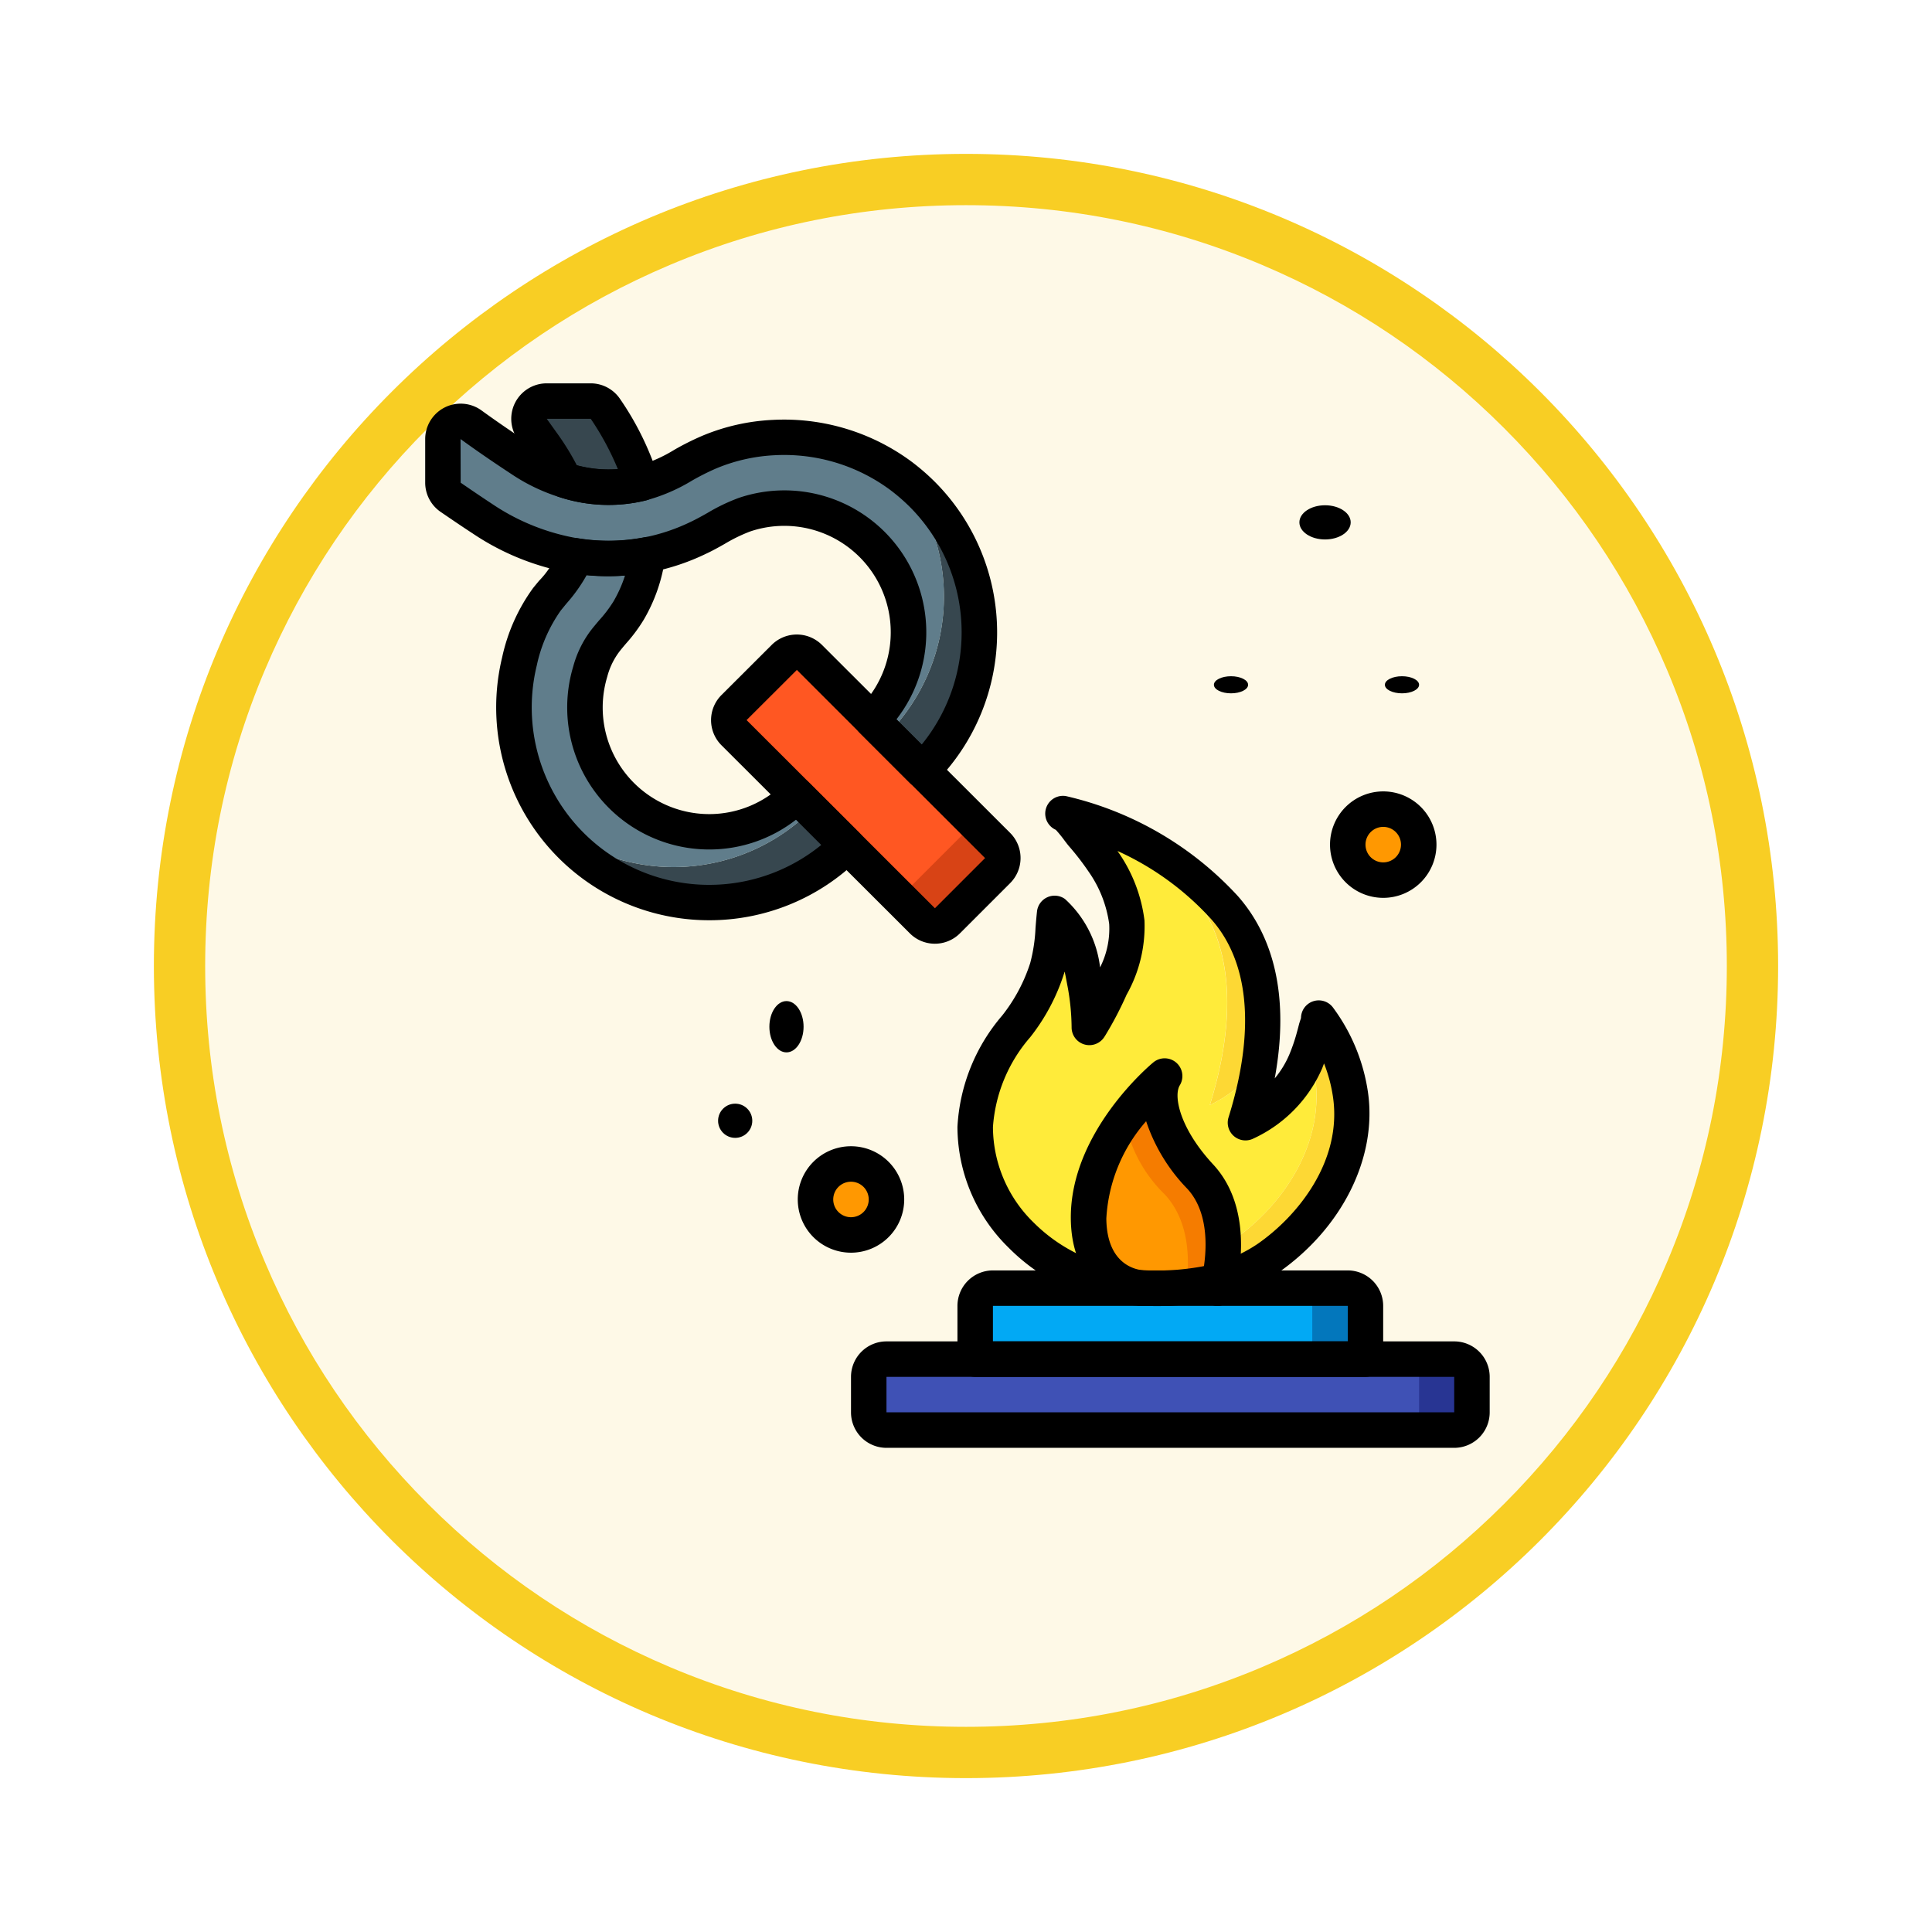 <svg xmlns="http://www.w3.org/2000/svg" xmlns:xlink="http://www.w3.org/1999/xlink" width="113" height="113" viewBox="0 0 113 113">
  <defs>
    <filter id="Trazado_982547" x="0" y="0" width="113" height="113" filterUnits="userSpaceOnUse">
      <feOffset dy="3" input="SourceAlpha"/>
      <feGaussianBlur stdDeviation="3" result="blur"/>
      <feFlood flood-opacity="0.161"/>
      <feComposite operator="in" in2="blur"/>
      <feComposite in="SourceGraphic"/>
    </filter>
  </defs>
  <g id="Grupo_1210618" data-name="Grupo 1210618" transform="translate(-1138 -844.448)">
    <g id="Grupo_1210489" data-name="Grupo 1210489" transform="translate(0 -14857.543)">
      <g id="Grupo_1210150" data-name="Grupo 1210150" transform="translate(26 13379.992)">
        <g id="Grupo_1209055" data-name="Grupo 1209055" transform="translate(0 1091.783)">
          <g id="Grupo_1209049" data-name="Grupo 1209049">
            <g id="Grupo_1208493" data-name="Grupo 1208493" transform="translate(0 -4397.209)">
              <g id="Grupo_1202104" data-name="Grupo 1202104" transform="translate(0 -1149.226)">
                <g id="Grupo_1201923" data-name="Grupo 1201923" transform="translate(-4174.49 4856.378)">
                  <g id="Grupo_1176928" data-name="Grupo 1176928" transform="translate(5295.49 1926.273)">
                    <g id="Grupo_1172322" data-name="Grupo 1172322" transform="translate(0 0)">
                      <g id="Grupo_1164700" data-name="Grupo 1164700">
                        <g id="Grupo_1160931" data-name="Grupo 1160931">
                          <g id="Grupo_1160749" data-name="Grupo 1160749">
                            <g id="Grupo_1158891" data-name="Grupo 1158891">
                              <g id="Grupo_1157406" data-name="Grupo 1157406">
                                <g id="Grupo_1155793" data-name="Grupo 1155793">
                                  <g id="Grupo_1154704" data-name="Grupo 1154704">
                                    <g id="Grupo_1150790" data-name="Grupo 1150790">
                                      <g id="Grupo_1154214" data-name="Grupo 1154214">
                                        <g id="Grupo_1152583" data-name="Grupo 1152583">
                                          <g id="Grupo_1146973" data-name="Grupo 1146973">
                                            <g id="Grupo_1146954" data-name="Grupo 1146954">
                                              <g transform="matrix(1, 0, 0, 1, -9, -6)" filter="url(#Trazado_982547)">
                                                <g id="Trazado_982547-2" data-name="Trazado 982547" transform="translate(9 6)" fill="#fef9e7">
                                                  <path d="M 47.5 93.5 C 41.289 93.5 35.265 92.284 29.595 89.886 C 24.118 87.569 19.198 84.252 14.973 80.027 C 10.748 75.802 7.431 70.882 5.114 65.405 C 2.716 59.735 1.5 53.711 1.5 47.5 C 1.5 41.289 2.716 35.265 5.114 29.595 C 7.431 24.118 10.748 19.198 14.973 14.973 C 19.198 10.748 24.118 7.431 29.595 5.114 C 35.265 2.716 41.289 1.5 47.5 1.5 C 53.711 1.5 59.735 2.716 65.405 5.114 C 70.882 7.431 75.802 10.748 80.027 14.973 C 84.252 19.198 87.569 24.118 89.886 29.595 C 92.284 35.265 93.5 41.289 93.5 47.5 C 93.5 53.711 92.284 59.735 89.886 65.405 C 87.569 70.882 84.252 75.802 80.027 80.027 C 75.802 84.252 70.882 87.569 65.405 89.886 C 59.735 92.284 53.711 93.5 47.5 93.5 Z" stroke="none"/>
                                                  <path d="M 47.5 3 C 41.491 3 35.664 4.176 30.18 6.496 C 24.881 8.737 20.122 11.946 16.034 16.034 C 11.946 20.121 8.737 24.881 6.496 30.179 C 4.176 35.664 3 41.491 3 47.5 C 3 53.509 4.176 59.336 6.496 64.82 C 8.737 70.119 11.946 74.878 16.034 78.966 C 20.122 83.054 24.881 86.263 30.18 88.504 C 35.664 90.824 41.491 92 47.5 92 C 53.509 92 59.336 90.824 64.821 88.504 C 70.119 86.263 74.878 83.054 78.966 78.966 C 83.054 74.878 86.263 70.119 88.504 64.82 C 90.824 59.336 92 53.509 92 47.5 C 92 41.491 90.824 35.664 88.504 30.179 C 86.263 24.881 83.054 20.121 78.966 16.034 C 74.878 11.946 70.119 8.737 64.821 6.496 C 59.336 4.176 53.509 3 47.5 3 M 47.5 0 C 73.734 0 95 21.266 95 47.5 C 95 73.733 73.734 95 47.5 95 C 21.266 95 7.62939453125e-06 73.733 7.62939453125e-06 47.5 C 7.62939453125e-06 21.266 21.266 0 47.5 0 Z" stroke="none" fill="#f8ce24"/>
                                                </g>
                                              </g>
                                            </g>
                                          </g>
                                        </g>
                                      </g>
                                    </g>
                                  </g>
                                </g>
                              </g>
                            </g>
                          </g>
                        </g>
                      </g>
                    </g>
                  </g>
                </g>
              </g>
            </g>
          </g>
        </g>
      </g>
    </g>
    <g id="Page-1" transform="translate(1162.869 866.869)">
      <g id="_022---Furnace" data-name="022---Furnace" transform="translate(0 0)">
        <path id="Shape" d="M53.829,52.038v4.151H31V52.038A1.038,1.038,0,0,1,32.038,51H52.791A1.038,1.038,0,0,1,53.829,52.038Z" transform="translate(1.168 1.922)" fill="#0377bc"/>
        <path id="Shape-2" data-name="Shape" d="M50.716,52.038v4.151H31V52.038A1.038,1.038,0,0,1,32.038,51H49.678A1.038,1.038,0,0,1,50.716,52.038Z" transform="translate(1.168 1.922)" fill="#02a9f4"/>
        <path id="Shape-3" data-name="Shape" d="M10.316,1.456A16.119,16.119,0,0,1,12.439,5.8c-.58.14-1,1.993-1.732,1.989-.783,0-1.884-1.88-2.792-2.179a13.3,13.3,0,0,0-1.3-2.179q-.293-.415-.573-.8A1.038,1.038,0,0,1,6.889,1H9.451A1.047,1.047,0,0,1,10.316,1.456Z" transform="translate(0.221 0.038)" fill="#37474f"/>
        <path id="Shape-4" data-name="Shape" d="M24.4,26.153a11.43,11.43,0,0,1-16.146,0,9.159,9.159,0,0,1-.934-1.079,11.432,11.432,0,0,0,15-1l-.073-.768,1.9.218Z" transform="translate(0.276 0.879)" fill="#37474f"/>
        <rect id="Rectangle-path" width="35" height="4" rx="1" transform="translate(26.131 57.131)" fill="#283593"/>
        <rect id="Rectangle-path-2" data-name="Rectangle-path" width="32" height="4" rx="1" transform="translate(26.131 57.131)" fill="#3f51b5"/>
        <path id="Shape-5" data-name="Shape" d="M38.91,25.22a17.848,17.848,0,0,1,6.382,4.5,9.215,9.215,0,0,1,.571.726,11.486,11.486,0,0,1,1.453,8.405,7.437,7.437,0,0,1-2.885,2.407c1.173-3.756,1.743-8.426-.643-11.85a9.216,9.216,0,0,0-.571-.726A16.773,16.773,0,0,0,38.91,25.22Z" transform="translate(1.466 0.95)" fill="#fdd834"/>
        <path id="Shape-6" data-name="Shape" d="M47.908,49.872a9.7,9.7,0,0,1-3.206,1.38,16.238,16.238,0,0,1-3.819.322A10.362,10.362,0,0,1,35.3,49.893a10.138,10.138,0,0,0,3.507.643,16.238,16.238,0,0,0,3.819-.322,9.7,9.7,0,0,0,3.206-1.38c3.082-2.117,5.448-5.77,4.888-9.619a10.1,10.1,0,0,0-.332-1.474c.083-.228.156-.467.228-.706.062-.218.125-.425.176-.643a2.547,2.547,0,0,0,.145-.623A10.011,10.011,0,0,1,52.8,40.253C53.356,44.1,50.99,47.755,47.908,49.872Z" transform="translate(1.33 1.348)" fill="#fdd834"/>
        <path id="Shape-7" data-name="Shape" d="M45.995,49.269a9.7,9.7,0,0,1-3.206,1.38,16.238,16.238,0,0,1-3.819.322,10.138,10.138,0,0,1-3.507-.643A9.207,9.207,0,0,1,31,42.576,10.076,10.076,0,0,1,33.4,36.7,10.643,10.643,0,0,0,35.2,33.3c.042-.125.073-.239.1-.363a23.617,23.617,0,0,0,.332-2.843,4.752,4.752,0,0,1,1.474,2.677c.135.508.239,1.007.311,1.432a14.211,14.211,0,0,1,.249,2.563.217.217,0,0,0,.042-.062,19.1,19.1,0,0,0,1.193-2.283,7.037,7.037,0,0,0,.955-3.808,7.79,7.79,0,0,0-1.37-3.528,16.7,16.7,0,0,0-1.224-1.6c-.218-.259-.83-1.173-1.152-1.235a16.882,16.882,0,0,1,3.092,1.007,16.773,16.773,0,0,1,4.306,3.466,9.214,9.214,0,0,1,.571.726c2.387,3.424,1.816,8.094.643,11.85a7.437,7.437,0,0,0,2.885-2.407,22.543,22.543,0,0,1-.809,3.445,7.082,7.082,0,0,0,3.539-3.6c.073-.187.145-.374.208-.56a10.1,10.1,0,0,1,.332,1.474C51.442,43.5,49.077,47.152,45.995,49.269Z" transform="translate(1.168 0.914)" fill="#ffeb3a"/>
        <path id="Shape-8" data-name="Shape" d="M44.934,51.45H40.721s-3.289,0-3.331-4.068a9.889,9.889,0,0,1,2.117-5.77,15.321,15.321,0,0,1,2.324-2.563c-.674,1.131-.145,3.466,2.086,5.873C46.169,47.341,44.934,51.45,44.934,51.45Z" transform="translate(1.409 1.472)" fill="#f57c00"/>
        <path id="Shape-9" data-name="Shape" d="M43.087,51.357H40.721s-3.289,0-3.331-4.068a9.889,9.889,0,0,1,2.117-5.77,8.156,8.156,0,0,0,2.335,4.348C43.388,47.528,43.294,49.977,43.087,51.357Z" transform="translate(1.409 1.565)" fill="#ff9801"/>
        <path id="Shape-10" data-name="Shape" d="M28.125,22.431l-2.771-.218-.114-1.92.809.062A11.436,11.436,0,0,0,27.025,5.32a12.2,12.2,0,0,1,1.1.965A11.43,11.43,0,0,1,28.125,22.431Z" transform="translate(0.951 0.201)" fill="#37474f"/>
        <path id="Shape-11" data-name="Shape" d="M22.412,24.592a11.432,11.432,0,0,1-15,1A11.264,11.264,0,0,1,5.041,19.56a11.448,11.448,0,0,1,.28-3.663A9.63,9.63,0,0,1,6.93,12.265,7.648,7.648,0,0,0,8.59,9.722c.021,0,.052.01.073.01a10.227,10.227,0,0,0,1.453.135c.135.01.259.01.384.01a11.564,11.564,0,0,0,2.231-.208.287.287,0,0,0,.093-.01c-.01.1-.021.208-.042.311a8.745,8.745,0,0,1-1.069,2.947,15.171,15.171,0,0,1-1.38,1.785,5.25,5.25,0,0,0-.872,1.8,7.16,7.16,0,0,0,.882,6.091l.01.01a7.455,7.455,0,0,0,.924,1.131,7.252,7.252,0,0,0,10.273,0l.789.093Z" transform="translate(0.188 0.364)" fill="#607d8b"/>
        <path id="Shape-12" data-name="Shape" d="M26.963,20.476l-.809-.062-.052-.8a7.252,7.252,0,0,0,0-10.273,7.336,7.336,0,0,0-1.131-.924l-.01-.01A7.292,7.292,0,0,0,18.63,7.6a28.688,28.688,0,0,0-2.708,1.359,12.311,12.311,0,0,1-2.947.986.287.287,0,0,1-.093.01,11.564,11.564,0,0,1-2.231.208c-.125,0-.249,0-.384-.01a10.227,10.227,0,0,1-1.453-.135c-.021,0-.052-.01-.073-.01a12.942,12.942,0,0,1-2.75-.768,14.467,14.467,0,0,1-2.677-1.4C2.65,7.4,2.027,6.975,1.446,6.581A1.053,1.053,0,0,1,1,5.72V3.178a1.038,1.038,0,0,1,1.64-.841C3.5,2.96,4.487,3.644,5.6,4.371a9.79,9.79,0,0,0,2.5,1.2,8.241,8.241,0,0,0,4.524.187c1.463-.342,2.573-1.256,3.933-1.816a11.179,11.179,0,0,1,3.808-.861,11.5,11.5,0,0,1,7.43,2.241,1.1,1.1,0,0,1,.125.1s.021,0,.021.01A11.436,11.436,0,0,1,26.963,20.476Z" transform="translate(0.038 0.081)" fill="#607d8b"/>
        <path id="Shape-13" data-name="Shape" d="M32.831,27.934,29.9,30.86a1.046,1.046,0,0,1-1.474,0l-9.412-9.412-1.64-1.629a1.045,1.045,0,0,1,.042-1.432l2.937-2.926a1.046,1.046,0,0,1,1.474,0l4.524,4.524,6.475,6.475A1.046,1.046,0,0,1,32.831,27.934Z" transform="translate(0.645 0.571)" fill="#d84315"/>
        <path id="Shape-14" data-name="Shape" d="M30.755,25.859l-2.926,2.926a1.046,1.046,0,0,1-1.474,0l-7.336-7.336-1.64-1.629a1.045,1.045,0,0,1,.042-1.432l2.937-2.926a1.046,1.046,0,0,1,1.474,0l4.524,4.524,4.4,4.4A1.046,1.046,0,0,1,30.755,25.859Z" transform="translate(0.645 0.571)" fill="#ff5722"/>
        <ellipse id="Oval" cx="2.5" cy="2" rx="2.5" ry="2" transform="translate(22.131 45.131)" fill="#ff9801"/>
        <circle id="Oval-2" data-name="Oval" cx="2" cy="2" r="2" transform="translate(54.131 25.131)" fill="#ff9801"/>
        <path id="Shape-15" data-name="Shape" d="M59.281,60.226H26.075A2.075,2.075,0,0,1,24,58.151V56.075A2.075,2.075,0,0,1,26.075,54H59.281a2.075,2.075,0,0,1,2.075,2.075v2.075A2.075,2.075,0,0,1,59.281,60.226ZM26.075,56.075v2.075H59.281V56.075Z" transform="translate(0.905 2.035)"/>
        <path id="Shape-16" data-name="Shape" d="M53.867,56.226H31.038A1.038,1.038,0,0,1,30,55.188V52.075A2.075,2.075,0,0,1,32.075,50H52.829A2.075,2.075,0,0,1,54.9,52.075v3.113A1.038,1.038,0,0,1,53.867,56.226ZM32.075,54.151H52.829V52.075H32.075Z" transform="translate(1.131 1.884)"/>
        <path id="Shape-17" data-name="Shape" d="M41.088,53.084a11.529,11.529,0,0,1-8.114-3.424A9.9,9.9,0,0,1,30,42.608a10.885,10.885,0,0,1,2.61-6.5,9.742,9.742,0,0,0,1.645-3.076,9.551,9.551,0,0,0,.311-2.059c.025-.318.051-.638.087-.963a1.038,1.038,0,0,1,1.636-.726,6.417,6.417,0,0,1,2.053,4,5.019,5.019,0,0,0,.533-2.536,6.967,6.967,0,0,0-1.2-3.058A15.471,15.471,0,0,0,36.526,26.2c-.062-.072-.15-.187-.253-.322a7.349,7.349,0,0,0-.519-.639,1.038,1.038,0,0,1,.6-1.972A19.612,19.612,0,0,1,46.4,29.113a9.276,9.276,0,0,1,.646.822c2.058,2.955,2.1,6.641,1.511,9.842a5.529,5.529,0,0,0,.859-1.408,10.415,10.415,0,0,0,.4-1.149c.059-.208.112-.407.163-.611.009-.035.029-.1.056-.184.017-.053.042-.122.059-.185a1.038,1.038,0,0,1,1.868-.612,10.955,10.955,0,0,1,2.046,4.945c.561,3.848-1.529,8.016-5.325,10.621a10.646,10.646,0,0,1-3.536,1.537A16.765,16.765,0,0,1,41.088,53.084ZM36.269,33.529c-.011.036-.022.075-.033.111a11.782,11.782,0,0,1-1.981,3.729,8.943,8.943,0,0,0-2.179,5.255A7.831,7.831,0,0,0,34.448,48.2a9.57,9.57,0,0,0,6.64,2.808,14.848,14.848,0,0,0,3.573-.3,8.6,8.6,0,0,0,2.86-1.227c2.387-1.641,4.989-4.877,4.444-8.613a8.757,8.757,0,0,0-.524-1.966c-.034.09-.07.177-.1.265a8.07,8.07,0,0,1-4.03,4.127,1.038,1.038,0,0,1-1.453-1.245c1.006-3.217,1.734-7.725-.505-10.939a7.176,7.176,0,0,0-.5-.634,16.655,16.655,0,0,0-5.492-4l.035.052a8.9,8.9,0,0,1,1.543,4.011,8.163,8.163,0,0,1-1.047,4.345,20.553,20.553,0,0,1-1.257,2.4c-.006.009-.051.08-.058.089a1.038,1.038,0,0,1-1.9-.581,13.6,13.6,0,0,0-.235-2.387C36.4,34.2,36.349,33.886,36.269,33.529Z" transform="translate(1.131 0.876)"/>
        <path id="Shape-18" data-name="Shape" d="M44.976,52.526a1.038,1.038,0,0,1-1-1.334c.02-.068,1.02-3.586-.781-5.526a10.351,10.351,0,0,1-2.4-3.943,9.4,9.4,0,0,0-2.328,5.694c.031,2.949,2.06,3.034,2.29,3.034a1.038,1.038,0,0,1,0,2.075c-1.492,0-4.324-1.064-4.367-5.091-.054-5.064,4.63-8.992,4.83-9.156a1.038,1.038,0,0,1,1.544,1.343c-.377.613-.018,2.509,1.952,4.631,2.622,2.824,1.307,7.343,1.245,7.533A1.038,1.038,0,0,1,44.976,52.526Z" transform="translate(1.372 1.434)"/>
        <path id="Shape-19" data-name="Shape" d="M29.076,23.626a1.038,1.038,0,0,1-.734-.3l-2.937-2.937a1.038,1.038,0,0,1,0-1.467,6.226,6.226,0,0,0-6.4-10.3,9.308,9.308,0,0,0-1.489.726c-.368.208-.737.415-1.119.59A13.18,13.18,0,0,1,13.2,11a13.225,13.225,0,0,1-4.6.063A14.853,14.853,0,0,1,2.782,8.74c-.673-.439-1.3-.868-1.89-1.271A2.075,2.075,0,0,1,0,5.768V3.22A2.075,2.075,0,0,1,3.285,1.535c.916.664,1.9,1.339,2.918,2A8.781,8.781,0,0,0,8.445,4.626a7.189,7.189,0,0,0,3.971.168,8.556,8.556,0,0,0,2.16-.953A15.638,15.638,0,0,1,16.2,3.028a12.121,12.121,0,0,1,4.151-.934,12.529,12.529,0,0,1,8.1,2.447,12.956,12.956,0,0,1,1.358,1.177,12.469,12.469,0,0,1,0,17.614A1.038,1.038,0,0,1,29.076,23.626Zm-1.514-4.019,1.478,1.478a10.393,10.393,0,0,0-.7-13.905A11.106,11.106,0,0,0,27.2,6.193a10.418,10.418,0,0,0-6.745-2.032A10.113,10.113,0,0,0,17,4.943a14.141,14.141,0,0,0-1.415.715A10.316,10.316,0,0,1,12.9,6.806,9.206,9.206,0,0,1,7.812,6.6a10.838,10.838,0,0,1-2.75-1.324C4.02,4.592,3.009,3.9,2.068,3.216l.007,2.552c.57.392,1.185.811,1.845,1.245A12.826,12.826,0,0,0,8.943,9.025a11.049,11.049,0,0,0,3.878-.057,11.132,11.132,0,0,0,2.7-.906c.334-.157.656-.337.979-.519a11.049,11.049,0,0,1,1.832-.882,8.3,8.3,0,0,1,9.233,12.946Z" transform="translate(0 0.043)"/>
        <path id="Shape-20" data-name="Shape" d="M29.206,32.242a2.068,2.068,0,0,1-1.467-.607l-11.016-11a2.075,2.075,0,0,1,0-2.939l2.939-2.934a2.082,2.082,0,0,1,2.934,0l11.011,11a2.075,2.075,0,0,1,0,2.935l-2.933,2.933A2.068,2.068,0,0,1,29.206,32.242ZM21.131,16.228l-2.94,2.934L29.206,30.167l2.934-2.934Z" transform="translate(0.607 0.534)"/>
        <path id="Shape-21" data-name="Shape" d="M10.543,7.112a9.375,9.375,0,0,1-2.911-.471,1.038,1.038,0,0,1-.623-.552,12.218,12.218,0,0,0-1.2-2.006l-.571-.8A2.075,2.075,0,0,1,6.927,0H9.488a2.075,2.075,0,0,1,1.726.913,17.172,17.172,0,0,1,2.257,4.63,1.038,1.038,0,0,1-.75,1.307A9.22,9.22,0,0,1,10.543,7.112ZM8.685,4.79a7.138,7.138,0,0,0,2.4.225A16.233,16.233,0,0,0,9.5,2.075H6.927l.573.8A15.078,15.078,0,0,1,8.685,4.79Z" transform="translate(0.183 0)"/>
        <path id="Shape-22" data-name="Shape" d="M16.452,31.077a12.452,12.452,0,0,1-12.1-15.388,10.755,10.755,0,0,1,1.8-4.032c.116-.146.236-.288.355-.433A5.17,5.17,0,0,0,7.632,9.479,1.038,1.038,0,0,1,8.8,8.737a11.087,11.087,0,0,0,3.865-.059,1.049,1.049,0,0,1,.892.254,1.038,1.038,0,0,1,.332.868,4.08,4.08,0,0,1-.057.415,9.777,9.777,0,0,1-1.191,3.269,9.359,9.359,0,0,1-1.038,1.4c-.142.167-.284.334-.415.506a4.182,4.182,0,0,0-.69,1.441,6.234,6.234,0,0,0,5.95,8.038h0a6.194,6.194,0,0,0,4.406-1.828,1.038,1.038,0,0,1,1.467,0l2.937,2.937a1.038,1.038,0,0,1,0,1.468A12.44,12.44,0,0,1,16.452,31.077ZM9.292,10.894a9.339,9.339,0,0,1-1.181,1.66l-.327.4a8.717,8.717,0,0,0-1.41,3.227A10.377,10.377,0,0,0,23.021,26.668l-1.477-1.477a8.244,8.244,0,0,1-5.092,1.747h-.008A8.308,8.308,0,0,1,8.508,16.233,6.192,6.192,0,0,1,9.556,14.1c.153-.194.311-.381.469-.568a7.581,7.581,0,0,0,.83-1.092,7.626,7.626,0,0,0,.682-1.525,13.033,13.033,0,0,1-2.251-.019Z" transform="translate(0.151 0.326)"/>
        <path id="Shape-23" data-name="Shape" d="M24.113,49.226a3.113,3.113,0,1,1,3.113-3.113A3.113,3.113,0,0,1,24.113,49.226Zm0-4.151a1.038,1.038,0,1,0,1.038,1.038A1.038,1.038,0,0,0,24.113,45.075Z" transform="translate(0.791 1.621)"/>
        <circle id="Oval-3" data-name="Oval" cx="1" cy="1" r="1" transform="translate(17.131 42.131)"/>
        <ellipse id="Oval-4" data-name="Oval" cx="1" cy="1.5" rx="1" ry="1.5" transform="translate(20.131 36.131)"/>
        <path id="Shape-24" data-name="Shape" d="M54.113,29.226a3.113,3.113,0,1,1,3.113-3.113A3.113,3.113,0,0,1,54.113,29.226Zm0-4.151a1.038,1.038,0,1,0,1.038,1.038A1.038,1.038,0,0,0,54.113,25.075Z" transform="translate(1.922 0.867)"/>
        <ellipse id="Oval-5" data-name="Oval" cx="1" cy="0.5" rx="1" ry="0.5" transform="translate(46.131 17.131)"/>
        <ellipse id="Oval-6" data-name="Oval" cx="1.5" cy="1" rx="1.5" ry="1" transform="translate(51.131 7.131)"/>
        <ellipse id="Oval-7" data-name="Oval" cx="1" cy="0.5" rx="1" ry="0.5" transform="translate(56.131 17.131)"/>
      </g>
    </g>
  </g>
</svg>
